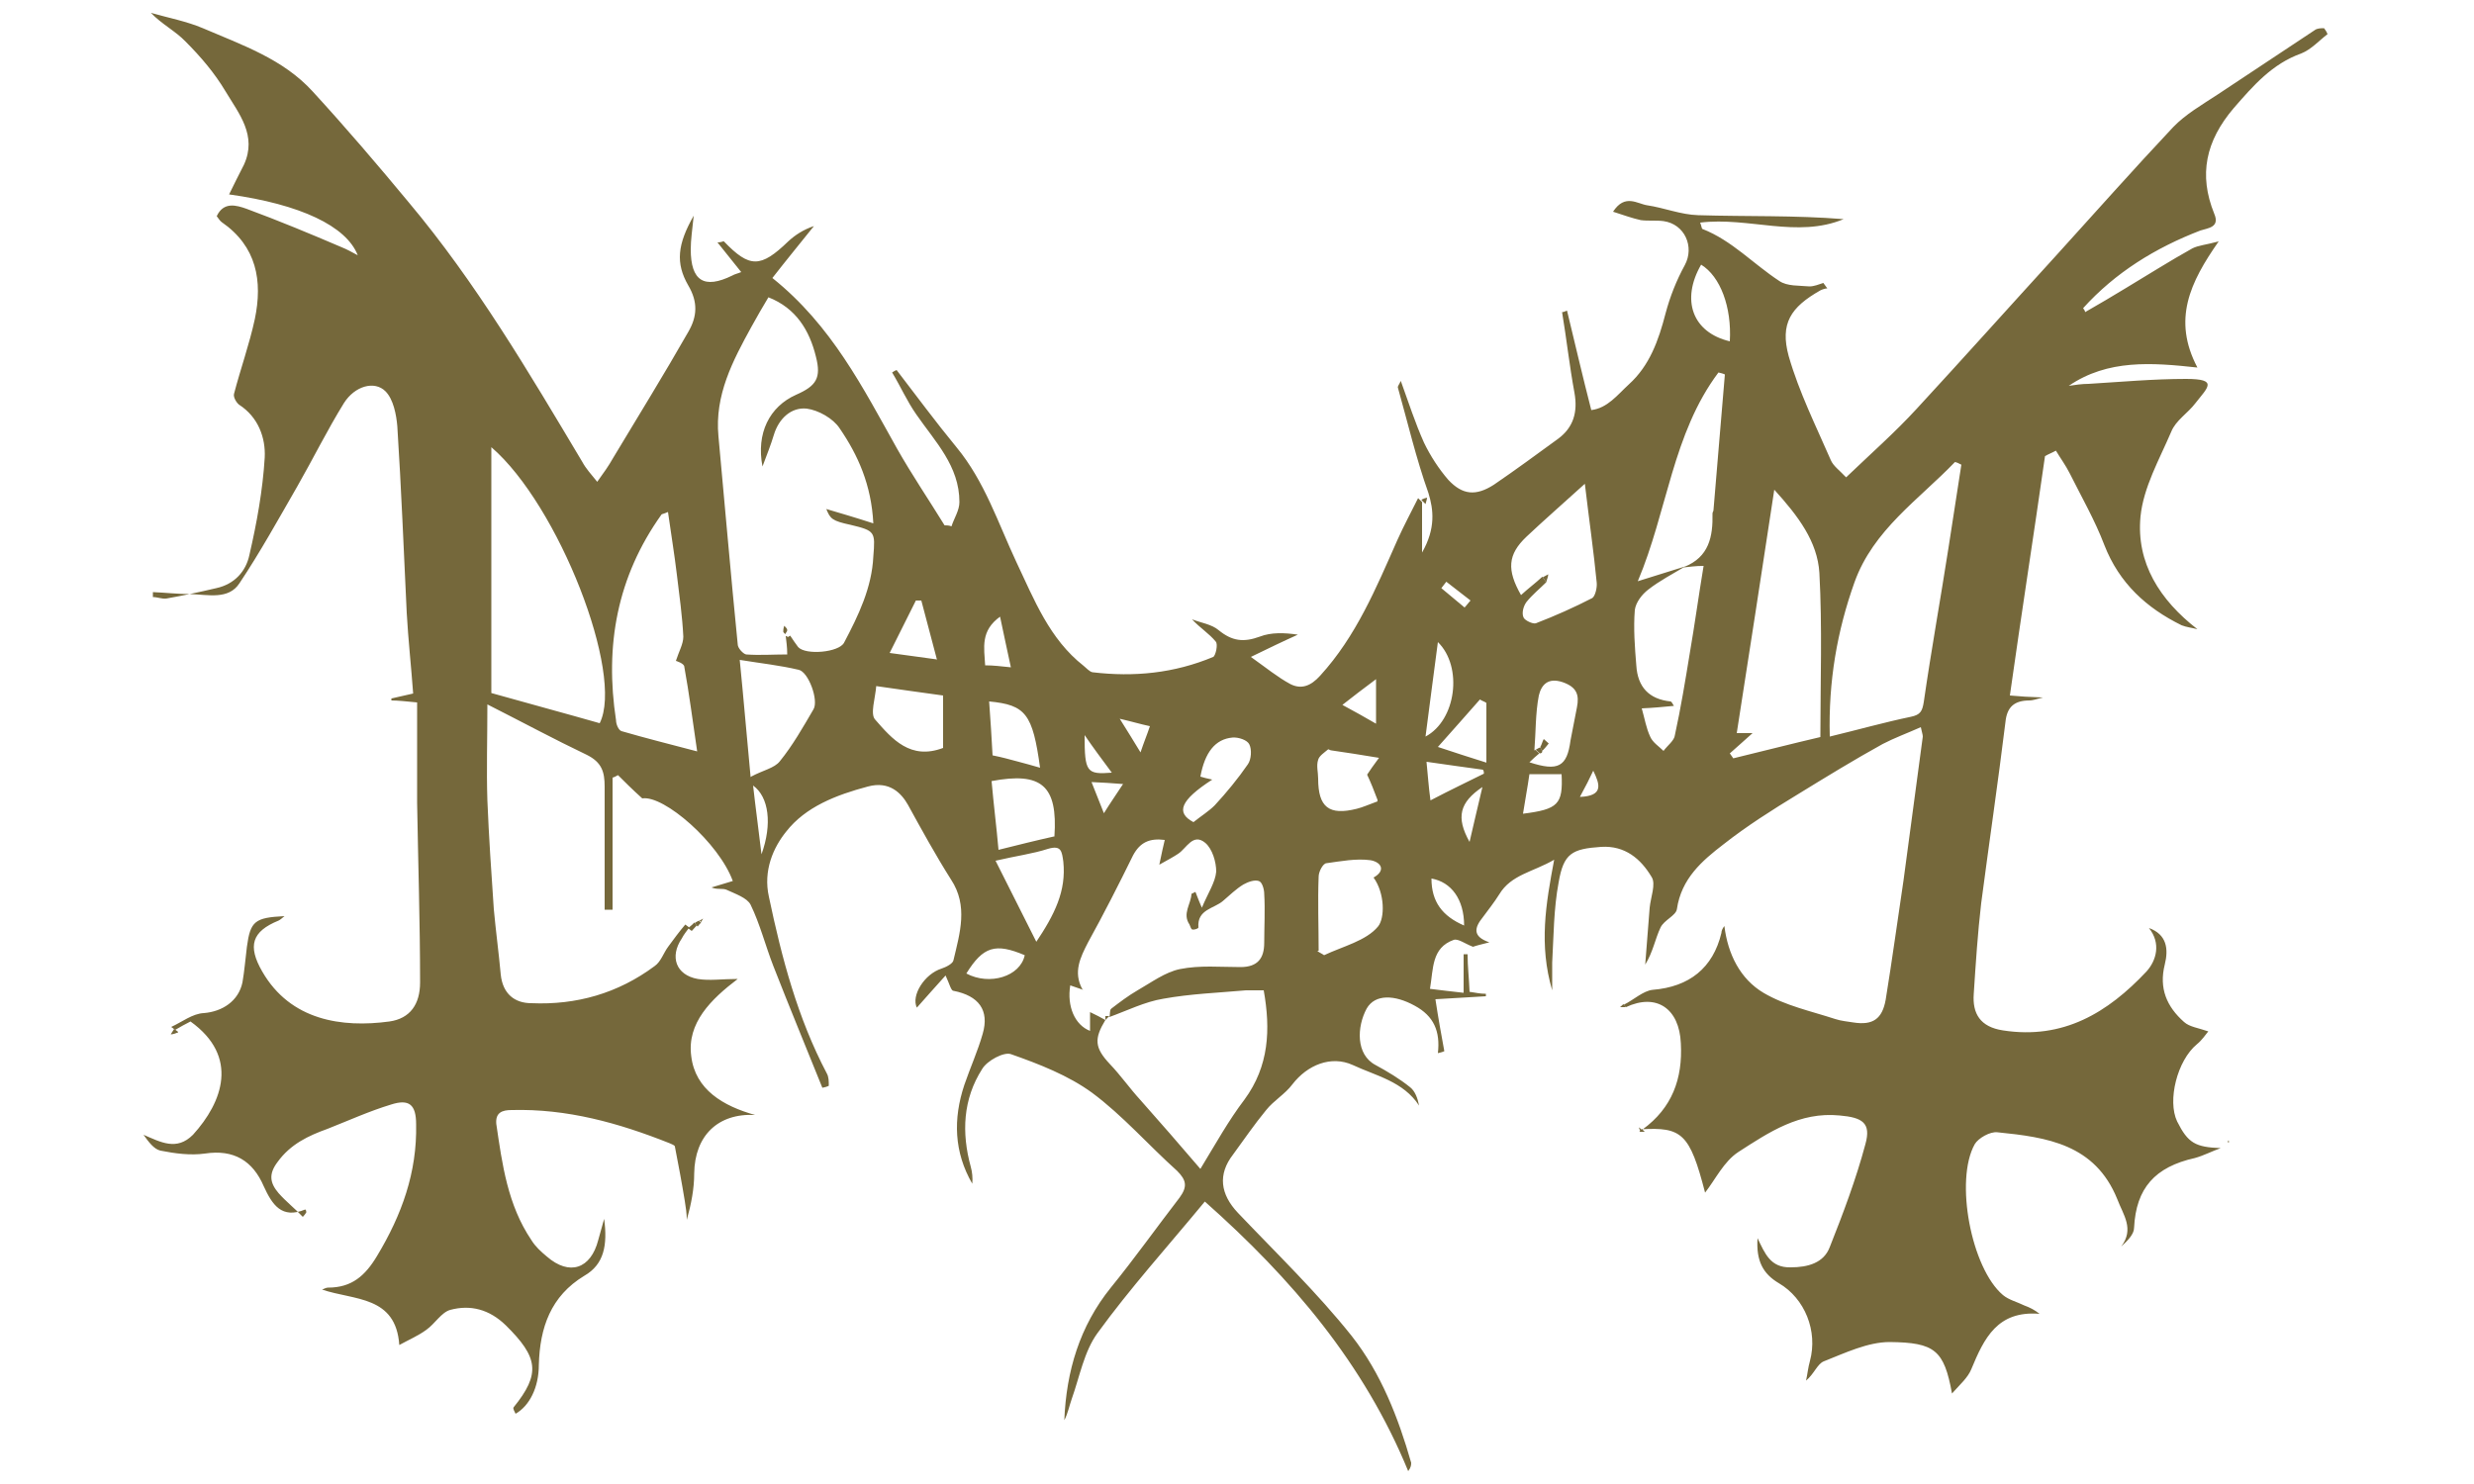 <?xml version="1.0" encoding="UTF-8"?>
<svg id="Calque_1" data-name="Calque 1" xmlns="http://www.w3.org/2000/svg" version="1.1" viewBox="0 0 500 300">
  <defs>
    <style>
      .cls-1 {
        fill: #75683b;
        stroke-width: 0px;
      }
    </style>
  </defs>
  <path class="cls-1" d="M332,228.3c5.9-4.3,8.1-10.2,7.7-17.4-.3-7-4.9-10.2-11.1-7.3-.2-.2-.3-.4-.4-.5,2-1,3.9-2.8,5.8-3,7.4-.6,12.2-4.4,13.9-11.5,0-.4.2-.9.6-1.4.7,5.7,3.2,10.7,7.9,13.5,4.4,2.6,9.6,3.7,14.5,5.3,1.2.4,2.5.5,3.7.7,3.9.6,5.8-.7,6.5-4.6,1.3-8,2.4-16.1,3.6-24.1,1.3-9.7,2.6-19.4,3.9-29.1,0-.4-.2-.9-.4-1.9-2.7,1.2-5.4,2.2-7.7,3.4-5.8,3.2-11.5,6.7-17.2,10.2-5.1,3.1-10.3,6.4-15,10.1-4.3,3.3-8.5,6.9-9.4,13.1-.2,1.3-2.6,2.2-3.3,3.7-1.1,2.3-1.5,4.9-3.1,7.5.3-3.9.6-7.6.9-11.5.2-2.1,1.3-4.8.4-6.2-2.2-3.7-5.4-6.4-10.2-6.1-5.9.4-7.6,1.3-8.6,7.2-1,5.3-1,10.8-1.3,16.2,0,1.5,0,3.1,0,5.6-2.7-9.2-1.3-17.4.4-26.4-4.3,2.5-8.7,3-11.1,7-1,1.6-2.2,3.1-3.3,4.6-1.7,2.1-2.2,3.9,1.3,5.1-1.6.4-2.8.7-3.3.9-1.6-.6-3-1.7-3.9-1.4-4.5,1.6-4.1,5.8-4.8,9.9,2.2.3,4.3.5,6.8.8v-7.8h.8c0,2.5.3,4.9.4,7.6,1.3.2,2.2.4,3.3.4v.5c-3.5.2-7,.4-10.2.6.6,4,1.2,7.2,1.8,10.5-.4.2-.9.3-1.3.4.5-4.4-.8-7.5-4.7-9.6-4-2.2-8-2.4-9.7.6-2,3.7-2.2,9.3,1.8,11.4,2.4,1.3,4.9,2.8,7,4.5,1,.8,1.5,2.2,1.8,3.7-3.2-4.9-8.7-6-13.4-8.2-4.4-2-9.2,0-12.2,3.9-1.5,2-3.8,3.3-5.3,5.2-2.4,2.9-4.5,6-6.7,9-3.1,4-2.6,8,1,11.8,7.8,8.2,16,16.1,23,24.9,5.9,7.5,9.4,16.5,12,25.6,0,.4,0,.9-.6,1.7-8.9-21.7-23.5-38.9-41.1-54.5-7.6,9.2-15.1,17.5-21.7,26.6-2.7,3.7-3.6,8.8-5.2,13.3-.5,1.4-.8,3-1.5,4.3.4-9.9,3.1-19,9.4-26.8,4.8-5.9,9.2-12.1,13.9-18.2,1.6-2.2,1.4-3.5-.5-5.4-5.8-5.2-11-11.2-17.2-15.8-4.8-3.5-10.7-5.8-16.4-7.8-1.4-.5-4.8,1.3-5.8,3-3.9,6.1-4.2,12.9-2.3,19.8.3,1.1.4,2.2.3,3.4-3.7-6.4-3.9-13.1-1.6-20,1.2-3.5,2.7-6.8,3.7-10.3,1.4-4.8-.8-7.7-5.9-8.7-.5,0-.8-1.4-1.6-3.1-2.2,2.4-4,4.5-5.8,6.5-1.2-2.4,1.5-6.8,5-7.9.9-.3,2.3-1,2.4-1.7,1.3-5.5,3-11-.5-16.3-3.1-4.9-5.9-10-8.7-15.1-1.3-2.3-3.7-4.9-8.1-3.7-6.4,1.7-12.6,4.1-16.5,9.1-2.6,3.2-4.7,7.9-3.5,13.2,2.6,12.4,5.8,24.5,11.7,35.7.4.7.4,1.6.4,2.5-.4.2-.8.3-1.3.4-3.3-8.2-6.7-16.4-9.9-24.6-1.6-4.1-2.7-8.5-4.6-12.4-.7-1.4-3.1-2.2-4.8-3-.8-.4-2,0-3.1-.5,1.4-.4,2.9-.9,4.3-1.3-2.8-7.7-13.9-17.4-18.3-16.7-2.1-1.9-3.5-3.3-4.9-4.7-.4.2-.7.4-1.1.5v26.7h-1.6v-24.9c0-3-.6-4.9-3.6-6.4-6.5-3.1-12.8-6.5-20.1-10.2,0,7.1-.2,13.2,0,19.4.3,7.4.8,14.7,1.3,22,.4,4.4,1,8.8,1.4,13.2.4,3.9,2.8,5.8,6.2,5.8,9.1.4,17.5-2,24.9-7.5,1.3-.9,1.8-2.7,2.8-4,1.1-1.5,2.2-3,3.4-4.4l.8.6c-.5.7-1.1,1.4-1.5,2.2-2.5,3.7-1.2,7.4,3.2,8.2,2.4.4,4.9,0,8.1,0-5.4,4.1-10.3,8.9-9.4,15.6.8,6.8,6.5,10.1,12.9,11.9-7.5-.4-12.2,4.2-12.3,11.8,0,3.1-.6,6.2-1.5,9.4,0-1.3-.2-2.5-.4-3.8-.6-3.7-1.3-7.4-2-11,0-.3-.7-.5-1.1-.7-10.3-4.1-20.7-7-31.9-6.7-1.9,0-3.3.5-3.1,2.8,1.2,8.2,2.3,16.4,7.1,23.5.8,1.3,1.9,2.3,3.1,3.3,4.6,4,8.9,2.5,10.4-3.3.3-1.1.6-2.2,1.2-4.3.7,5.3,0,9.2-4,11.5-6.8,4.1-9,10.5-9.2,18,0,4.6-1.9,8.3-4.7,9.9-.2-.4-.6-1.1-.4-1.3,5.5-6.8,5-10.1-1.6-16.6-3.3-3.2-7.1-4.2-11.2-3.1-1.8.5-3.1,2.8-4.8,4-1.6,1.2-3.5,2-5.5,3.1-.7-10-9.1-9-15.6-11.2.5-.2.8-.4,1.2-.4,4.8,0,7.5-2.4,9.9-6.4,5-8.3,8.1-16.9,7.9-26.6,0-4-1.4-5.2-5.1-4-4.3,1.3-8.5,3.2-12.8,4.9-3.9,1.4-7.5,3.1-10.1,6.7-1.9,2.5-1.5,4.3.2,6.3,1.5,1.7,3.3,3.1,4.9,4.8.3-.3.5-.6.7-.9,0-.2,0-.4-.2-.6-4.8,2-6.7-1-8.4-4.7-2.2-5.1-6-7.5-11.9-6.6-2.9.4-6,0-9-.6-1.3-.3-2.4-1.8-3.4-3.2,3.5,1.5,6.7,3.3,10,0,6-6.6,9.4-15.8-.5-22.9-1,.5-2.1,1.1-3.1,1.7-.3-.2-.5-.4-.8-.6,2.2-1,4.3-2.7,6.6-2.8,3.7-.3,7-2.4,7.8-6.2.4-2.3.6-4.8.9-7.2.7-5.2,1.6-5.9,7.6-6.2-.5.4-.8.7-1.2.9-5.4,2.2-6.3,5.1-3.3,10.3,5.7,9.9,16.1,11.4,25.7,10.1,4.2-.6,6.2-3.5,6.2-7.9,0-12.1-.4-24.2-.6-36.3v-20.3c-2.2-.2-3.8-.4-5.2-.4v-.4c1.3-.3,2.7-.6,4.4-1-.4-5.5-1-10.9-1.3-16.3-.6-12.6-1.1-25.2-1.9-37.7-.2-2.4-.8-5.5-2.4-7.1-2.2-2.2-6.2-1.1-8.4,2.4-3.4,5.5-6.2,11.2-9.4,16.8-3.8,6.6-7.5,13.3-11.7,19.6-2.2,3.4-6.4,2.3-9.9,2.2-2.5,0-5.1-.3-7.6-.4v1c.9,0,1.8.4,2.7.3,3.4-.6,6.7-1.3,10.1-2.1,3.7-.8,6-3.4,6.7-6.7,1.5-6.5,2.7-13.1,3.1-19.7.2-4-1.3-8.2-5.2-10.7-.5-.4-1.2-1.5-1-2.2,1.3-5,3.1-10,4.2-15.1,1.6-7.7.4-14.7-6.7-19.6-.4-.3-.6-.7-1-1.2,1.4-3,4-2.2,6-1.5,6.5,2.4,13,5.1,19.3,7.8,1,.4,1.9.9,3.2,1.6-2.3-5.9-11.6-10.3-26-12.3,1-2.1,2-4,3-6,2.7-5.9-1-10.3-3.7-14.8-2.2-3.7-5-7-8.1-10.1-2-2.1-4.8-3.5-7-5.8,3.5,1,7.2,1.7,10.5,3.1,7.9,3.4,16.2,6.2,22.2,12.8,6.7,7.3,13.1,14.8,19.4,22.4,13.6,16.2,24.3,34.4,35.1,52.5.7,1.3,1.7,2.4,3,4,1.3-1.8,2.3-3.2,3.2-4.8,5.1-8.5,10.3-16.9,15.2-25.5,1.8-3.1,2-6,0-9.4-2.6-4.5-2.2-8.3,1.1-14.1-.3,2.9-.6,4.9-.6,6.8,0,6.4,2.7,8.1,8.4,5.3.5-.3,1.1-.4,1.8-.7-1.6-2-3.1-3.9-4.8-6,.9,0,1.2-.3,1.3-.2,5.2,5.4,7.4,5.4,13,0,1.4-1.3,3.1-2.4,5.2-3.1-2.8,3.5-5.6,6.9-8.4,10.5,12,9.6,18.3,22.2,25.2,34.5,3,5.3,6.4,10.3,9.6,15.5.4,0,.9,0,1.4.2.5-1.6,1.6-3.2,1.6-4.9,0-7.3-4.9-12.2-8.7-17.7-1.9-2.7-3.2-5.7-4.9-8.5.3-.2.6-.4.9-.5,4,5.2,7.9,10.5,12.1,15.6,5.7,6.9,8.4,15.3,12.1,23.2,3.6,7.6,6.7,15.6,13.6,21,.5.4,1.2,1.2,1.8,1.3,8.4,1,16.5.2,24.4-3.1.5-.3,1-2.6.5-3.1-1.3-1.6-3.1-2.7-4.8-4.5,1.8.7,4,1,5.4,2.2,2.7,2.2,5,2.5,8.3,1.3,2.3-.9,5-.8,7.7-.4-2.9,1.3-5.8,2.7-9.5,4.5,3.1,2.2,5.4,4.1,8,5.5,2.2,1.1,4.1.4,6-1.7,7.3-8,11.3-17.7,15.6-27.4,1.3-2.9,2.8-5.7,4.2-8.5.3.3.5.5.8.8v10.2c2.8-4.9,2.3-8.7,1.3-12-2.5-7-4.2-14.3-6.2-21.4,0-.3.3-.6.6-1.3,1.6,4.4,2.9,8.5,4.7,12.5,1.3,2.7,3,5.3,4.9,7.5,2.9,3.1,5.6,3.3,9.2,1,4.4-3,8.6-6.1,13-9.3,3.1-2.3,4-5.4,3.3-9.3-1-5.4-1.6-10.9-2.5-16.3.4,0,.6-.2,1-.3,1.6,6.6,3.1,13.1,4.9,20.1,3.3-.4,5.3-3.1,7.6-5.2,4.2-3.8,6-8.9,7.4-14.3.9-3.4,2.2-6.7,3.9-9.8,2-3.7,0-8.3-4.3-8.9-1.5-.2-3.1,0-4.6-.2-1.8-.4-3.4-1-5.6-1.7,2.4-3.7,4.9-1.6,6.9-1.3,3.4.5,6.8,1.9,10.3,2,9.8.3,19.6,0,29.4.8-9.4,3.9-19.2-.5-29,.7.3.7.3,1.3.5,1.3,5.9,2.3,10.3,7.1,15.5,10.5,1.6,1.1,4,.9,6.1,1.1.9,0,1.9-.4,2.8-.7.3.4.5.7.8,1.1-.4,0-1,.2-1.4.4-6,3.4-8.2,6.7-6.4,13.3,2.1,7.3,5.5,14.1,8.5,21,.5,1.2,1.8,2.1,3.1,3.5,4.9-4.7,9.9-9.1,14.3-13.9,9.5-10.3,18.8-20.7,28.2-31,7.8-8.6,15.6-17.4,23.6-25.9,2.5-2.6,5.8-4.5,9-6.6,6.5-4.3,13-8.6,19.6-13,.5-.4,1.3-.4,1.9-.4.3.4.5.7.7,1.2-1.7,1.3-3.3,3.1-5.3,3.9-5.9,2.1-9.7,6.5-13.7,11.1-5.6,6.6-7.1,13.4-3.9,21.3,1.2,2.8-1.3,2.9-2.8,3.4-9.1,3.5-17.2,8.5-23.7,15.7.2.3.4.5.4.8,2.8-1.6,5.5-3.2,8.3-4.9,4.5-2.7,8.9-5.5,13.4-8,1.2-.6,2.7-.7,5.3-1.4-5.8,8.3-9.4,15.8-4.3,25.5-9.2-1-18.1-1.7-26,3.7,1.3-.2,2.7-.4,4-.4,6.6-.4,13.1-1,19.7-1s4.4,1.7,1.9,4.9c-1.5,2-4,3.5-4.9,5.8-2.4,5.6-5.6,11.2-6.2,17.1-.9,9.4,3.9,16.9,11.5,22.8-1.1-.3-2.2-.4-3.2-.8-7.1-3.5-12.6-8.5-15.6-16.2-1.9-5-4.6-9.7-7-14.5-.8-1.6-1.9-3.1-2.8-4.6-.7.4-1.5.7-2.2,1.1-2.3,16.1-4.8,32.1-7.1,48.4,2.1.2,3.9.3,6.7.4-1.5.4-2.2.6-2.7.6-3.1,0-4.6,1.3-4.9,4.4-1.5,12.2-3.3,24.4-4.9,36.6-.7,6-1.1,12.1-1.5,18.3-.3,4,1.3,6.7,5.9,7.4,12.2,1.9,21.2-3.6,29-11.9,2-2.2,3-5.7.5-8.8,3.6,1.3,4,4.2,3.2,7.4-1.2,4.8.4,8.5,3.9,11.6,1.1,1,2.9,1.2,4.9,1.9-.5.6-1.3,1.8-2.3,2.6-4,3.3-6,11.4-4,15.6,2.2,4.4,3.7,5.2,8.8,5.4-1.7.6-3.4,1.5-5.2,2-8.1,1.8-11.9,6.1-12.3,14.1,0,1.3-1.3,2.6-2.6,3.8,2.7-3.6.4-6.4-.8-9.6-4.5-11.1-14.2-12.5-24.2-13.5-1.5-.2-3.9,1.2-4.6,2.4-4.1,7.3-.7,25.1,5.7,30.5,1.2,1,2.9,1.4,4.3,2.1,1.1.4,2.1.9,3.1,1.7-8.5-.7-11.2,4.9-13.8,11.2-.7,1.7-2.2,3-3.9,4.9-1.6-8.8-3.5-10.3-12.6-10.4-4.4,0-9,2.2-13.3,3.9-1.3.5-2,2.6-3.6,3.9.3-1.3.4-2.6.8-4,1.6-6-1-12.6-6.3-15.7-3.2-1.9-4.6-4.5-4.3-9.1,1.5,3.1,2.6,6,6.7,5.9,3.5,0,6.7-.9,7.9-4.1,2.7-6.8,5.3-13.7,7.2-20.8,1.2-4.3-.6-5.4-5.2-5.8-8.1-.8-14.3,3.4-20.5,7.4-2.9,1.9-4.6,5.5-6.7,8.2-3.1-12-4.7-13.3-13-12.8,0-.2-.3-.3-.4-.4l.4,1ZM310.3,151.6c.3.3.5.4.8.7-.6.5-1.3,1.1-2,1.8,5.8,1.9,7.6.9,8.3-4.4.4-2.2.9-4.5,1.3-6.7.5-2.5,0-4.1-2.9-5.1-3-1-4.3.6-4.8,2.7-.7,3.6-.6,7.4-.9,11.1h0ZM311.8,116.7c.3.4.4.6.7,1-1.3,1.3-2.8,2.5-4,4-.6.8-1,2.2-.6,3.1.2.6,1.9,1.4,2.5,1.2,3.9-1.5,7.7-3.2,11.4-5.1.6-.4,1-2.1.9-3.1-.6-6.2-1.5-12.4-2.4-20-4.4,4-8.2,7.3-11.8,10.7-3.8,3.6-4,6.7-1.1,11.8,1.4-1.3,2.9-2.4,4.3-3.7h0ZM340.4,114.6c5-2,5.8-6.1,5.7-10.8,0-.3.2-.4.2-.7.8-9.2,1.5-18.3,2.3-27.4-.4-.2-.9-.3-1.3-.4-9.3,12.4-10.3,28-16.3,42.2,3.8-1.2,6.7-2.1,9.6-3-2.5,1.5-5.2,2.9-7.5,4.7-1.3,1-2.5,2.6-2.7,4.1-.3,3.7,0,7.6.3,11.2q.4,6.6,6.9,7.3c.2,0,.4.4.7.9-2.2.2-4.1.4-6.5.5.6,2.1.9,4,1.7,5.7.5,1.2,1.8,2,2.7,2.9.8-1.1,2.2-2.1,2.3-3.2,1.2-5.5,2.1-11,3-16.5,1-5.8,1.8-11.7,2.8-17.7-1.7,0-2.9.2-4,.3ZM218.9,200.1c-.9-.3-1.7-.6-2.6-.9-.7,4.2.9,8,4,9.2v-3.8c1.1.5,2.2,1.1,3.1,1.6-2.3,3.8-2.2,5.6.9,8.9,2.2,2.3,4,4.9,6.2,7.3,4,4.5,7.9,9,12.1,13.9,3.1-5.1,5.7-9.8,8.9-14,5-6.8,5.3-14.2,3.9-22.1h-3.6c-5.6.5-11.2.7-16.7,1.7-3.7.6-7.3,2.4-10.9,3.7.2-.5,0-1.4.4-1.7,1.7-1.3,3.4-2.6,5.3-3.7,2.8-1.6,5.6-3.7,8.6-4.3,4-.8,8.1-.4,12.2-.4,3.5,0,4.8-1.8,4.8-4.9s.2-6.7,0-9.9c0-.9-.4-2.4-1.1-2.6-.9-.3-2.2.2-3.1.7-1.5.9-2.8,2.2-4.1,3.3-1.8,1.6-5.3,1.7-5,5.4,0,.2-.8.5-1.2.4-.3,0-.4-.6-.6-1-1.5-2.2.3-4.1.4-6.2,0,0,.4-.2.8-.4.3.7.5,1.4,1.3,3.2,1.3-3.1,2.7-5.1,2.9-7.3,0-2-.8-4.6-2.2-5.8-2.5-2.1-3.8,1.1-5.5,2.2-.9.6-2,1.2-3.8,2.2.5-2.5.8-3.7,1.1-5-3.1-.4-5,.5-6.4,3.1-2.9,5.9-5.9,11.8-9.1,17.6-1.6,3.1-3,6-1.2,9.4h0ZM159.1,128.8c.2,0,.4-.2.6-.3.5.8,1.1,1.6,1.6,2.3,1.5,1.7,8.3,1.1,9.3-.9,2.9-5.5,5.6-11.1,5.9-17.4.4-5,.4-5.2-4.6-6.4-3.7-.8-4.1-1.2-4.9-3.2,2.7.8,5.8,1.7,9.5,2.9-.4-7.8-3.1-13.8-6.8-19.2-1.3-2-4.3-3.7-6.7-4-3.1-.3-5.6,2-6.6,5.3-.6,2-1.4,4-2.3,6.4-1.3-6.7,1.4-12.1,6.8-14.5,4.1-1.8,5.1-3.4,4-7.7-1.3-5.3-4-9.8-9.6-12-1.2,2-2.3,3.9-3.4,5.9-3.8,6.9-7.5,13.9-6.7,22.2,1.3,14,2.5,28.1,3.9,42.1,0,.7,1.1,1.9,1.7,2,2.7.2,5.5,0,8.3,0,0-1.6-.2-2.7-.3-3.7h.3ZM99.3,90.5v49.6c7.8,2.2,14.9,4.1,21.9,6.1,5-9.9-8.3-44.1-21.9-55.8ZM396.3,93.9c-.4-.2-.7-.4-1.2-.5-7.3,7.6-16.5,13.7-20.3,24.3-3.5,9.8-5.3,20-5,31.2,5.8-1.4,11.1-2.9,16.4-4,1.9-.4,2.3-1.1,2.6-3,1.5-10.4,3.4-20.9,5-31.2.9-5.6,1.7-11.2,2.6-16.8h0ZM358.6,98.9c-2.6,17.2-5.1,33.2-7.6,49.3h3.2c-1.7,1.5-3.1,2.8-4.6,4.1.3.4.4.6.7,1,5.8-1.4,11.6-2.9,17.6-4.3,0-11.2.4-22.2-.2-33.2-.4-6.3-4.2-11.4-9.2-16.9h0ZM135,103.5c-.9.4-1.2.4-1.3.5-9,12.6-11.5,26.5-9.2,41.6,0,.8.5,2,1.1,2.2,4.8,1.4,9.6,2.6,15.3,4.1-.9-6.1-1.6-11.6-2.6-17.1,0-.7-1.7-1.2-1.7-1.2.6-1.9,1.5-3.4,1.5-4.9-.2-4.1-.8-8.4-1.3-12.5-.5-4.2-1.2-8.4-1.8-12.7h0ZM151.8,157c2.4-1.3,4.7-1.7,5.8-3.1,2.6-3.2,4.7-6.9,6.8-10.5,1.1-1.8-1-7.6-3-8-3.8-.9-7.6-1.3-11.9-2,.8,8,1.4,15.3,2.2,23.7ZM266.3,192.3c.4.3.9.5,1.3.8,3.8-1.8,8.5-2.9,10.9-5.8,1.4-1.7,1.4-6.7-.9-9.9,2.5-1.4,1.6-3.1-.6-3.5-2.9-.4-6,.2-8.9.6-.7,0-1.6,1.7-1.6,2.7-.2,5,0,10,0,15h-.2ZM209.3,190.6c3.9-5.8,6.2-10.5,5.6-16.4-.3-2.1-.4-3.4-3.1-2.6-3.1,1-6.3,1.4-10.6,2.4,2.8,5.5,5.3,10.6,8.3,16.5h0ZM177.1,138.6c-.2,2.6-1.3,5.8-.2,6.9,3.4,3.9,7.1,8.2,13.7,5.7v-10.6c-4.5-.6-8.5-1.2-13.5-1.9h0ZM213.1,169.1c.7-10.3-2.6-13.1-12.7-11.2.4,4.6,1,9.3,1.4,13.9,4-1,7.6-1.9,11.2-2.7ZM278.4,161.7c-.7-1.9-1.4-3.6-2.1-5.1.5-.8,1.3-1.9,2.4-3.4-3.7-.6-6.7-1.1-9.6-1.5-.3,0-.6-.3-.7-.2-.7.6-1.8,1.3-2,2.1-.4,1.2,0,2.5,0,3.8,0,5.8,2.2,7.5,7.8,6.1,1.2-.3,2.3-.8,4.2-1.5v-.2ZM241.2,166.2c1.5-1.2,3.1-2.2,4.3-3.4,2.4-2.6,4.7-5.4,6.7-8.3.7-1,.8-3,.3-4-.4-.9-2.2-1.5-3.4-1.4-3.5.3-5.6,3-6.5,7.9.7.2,1.4.4,2.4.6-6.5,4.2-7.4,6.7-3.8,8.6h0ZM199.9,141.7c.3,3.9.5,7.5.7,11,2,.4,3.4.8,4.9,1.2,1.5.4,3,.8,4.7,1.3-1.5-10.9-2.9-12.7-10.3-13.4ZM349.6,69c.4-6.9-1.9-13.1-5.8-15.5-4.1,7.1-1.8,13.7,5.8,15.5ZM300.4,154.2v-12.1c-.4-.3-.9-.4-1.3-.7-2.7,3.1-5.5,6.2-8.5,9.6,3.6,1.2,6.4,2.1,9.9,3.2ZM288.1,148.9c6.2-3.3,7.6-14.1,2.5-19.1-.9,6.7-1.7,13-2.5,19.1ZM189.4,133.5c-1.2-4.5-2.2-8.3-3.2-12.1-.4,0-.7,0-1.1,0-1.7,3.4-3.4,6.8-5.3,10.6,3.1.4,5.7.8,9.5,1.3h0ZM195.3,196.8c4.7,2.5,10.9.6,11.8-3.7-5.9-2.5-8.4-1.8-11.8,3.7ZM307.8,164.5c7.1-.9,8.1-1.9,7.8-8h-6.5c-.4,2.8-.9,5.4-1.3,8ZM289.1,161.8c4.2-2.2,7.6-3.8,10.8-5.4,0-.3,0-.5-.2-.8-3.6-.5-7.3-1-11.4-1.6.3,2.9.4,4.9.8,7.8h0ZM202.2,124.6c-4.1,2.9-3.3,6.3-3.1,9.9,1.7,0,3.2.2,5.2.4-.8-3.6-1.4-6.6-2.2-10.3h0ZM295.9,187.1c0-5.3-2.6-8.8-6.6-9.5,0,4.7,2.2,7.6,6.6,9.5ZM278.1,137.3c-2.7,2-4.5,3.4-6.8,5.2,2.4,1.3,4.4,2.4,6.8,3.8v-9ZM153.9,172.7c2.2-6.1,1.5-11.6-1.7-13.9.5,4.5,1.1,8.8,1.7,13.9ZM299.6,159.1c-4.6,3.1-5.4,6.1-2.6,11.1.9-4,1.7-7.2,2.6-11.1ZM219.2,148.6c0,7.5.4,8,5.5,7.6-2-2.7-3.8-5.1-5.5-7.6ZM227,158.5c-2.5-.2-4.1-.3-6.4-.4.9,2.3,1.6,4,2.5,6.3,1.3-2.1,2.3-3.5,3.8-5.8h0ZM226.3,145.3c1.7,2.7,2.8,4.5,4.2,6.8.7-2.1,1.3-3.5,1.9-5.3-1.9-.4-3.5-.9-6.1-1.5h0ZM319.3,161.1c4.9-.2,4-2.6,2.7-5.3-.7,1.5-1.5,3.1-2.7,5.3ZM296,122.8c.4-.4.8-1,1.2-1.4l-4.9-3.8-1,1.3c1.6,1.3,3.2,2.7,4.8,4h0Z"/>
  <path class="cls-1" d="M139,187.7c.4-.4.9-.7,1.3-1.2.2.2.4.4.5.6-.4.4-.6.7-1,1.1-.3-.2-.5-.4-.8-.6h0Z"/>
  <path class="cls-1" d="M36,208.7c-.5.2-1,.4-1.5.4.3-.4.4-.7.7-1.1.3.2.5.4.8.6Z"/>
  <polygon class="cls-1" points="450.5 230.9 450.4 230.5 450.2 230.9 450.5 230.9"/>
  <path class="cls-1" d="M287.3,101c.4-.2.7-.3,1.1-.4,0,.4-.2.8-.3,1.3-.3-.3-.5-.5-.8-.8h0Z"/>
  <path class="cls-1" d="M141.3,186.1c.3,0,.5-.3.8-.4-.2.3-.3.5-.4.7-.2-.2-.3-.3-.4-.4h0Z"/>
  <path class="cls-1" d="M328.6,203.6h-1.2c.3-.2.4-.4.7-.6.2.2.4.4.4.5h0Z"/>
  <path class="cls-1" d="M332.4,228.8c-.4,0-.7,0-1.1,0,.2-.2.4-.4.6-.5l.4.4Z"/>
  <path class="cls-1" d="M140.4,186.6c.3-.2.6-.4.9-.5,0,.2.3.3.4.4-.3.3-.5.5-.7.8-.2-.2-.4-.4-.5-.6h0Z"/>
  <path class="cls-1" d="M158.5,126.5c.4.4.6.6.6.9s-.3.5-.4.8c-.2-.2-.4-.4-.4-.5,0-.3,0-.6.2-1.2h0Z"/>
  <path class="cls-1" d="M223.4,206.3v-.9h.8c-.3.3-.5.5-.8.8h0Z"/>
  <path class="cls-1" d="M219.6,202.5c-.3-.8-.5-1.6-.8-2.4.3.8.5,1.6.8,2.4Z"/>
  <path class="cls-1" d="M220.3,204.8c-.3-.8-.5-1.6-.8-2.4.3.8.5,1.6.8,2.4Z"/>
  <path class="cls-1" d="M311.8,116.7c.4-.2.7-.4,1.1-.6,0,.5-.3,1.1-.4,1.6-.3-.4-.4-.6-.7-1h0Z"/>
  <path class="cls-1" d="M311.3,151c.3-.5.4-1.1.7-1.6l1,.9c-.4.5-.8,1-1.3,1.5-.2-.3-.3-.5-.4-.8Z"/>
  <path class="cls-1" d="M310.3,151.6c.4-.2.6-.4,1-.5.2.3.3.5.4.8,0,.3-.3.4-.5.4-.3-.3-.5-.4-.8-.7h0Z"/>
</svg>